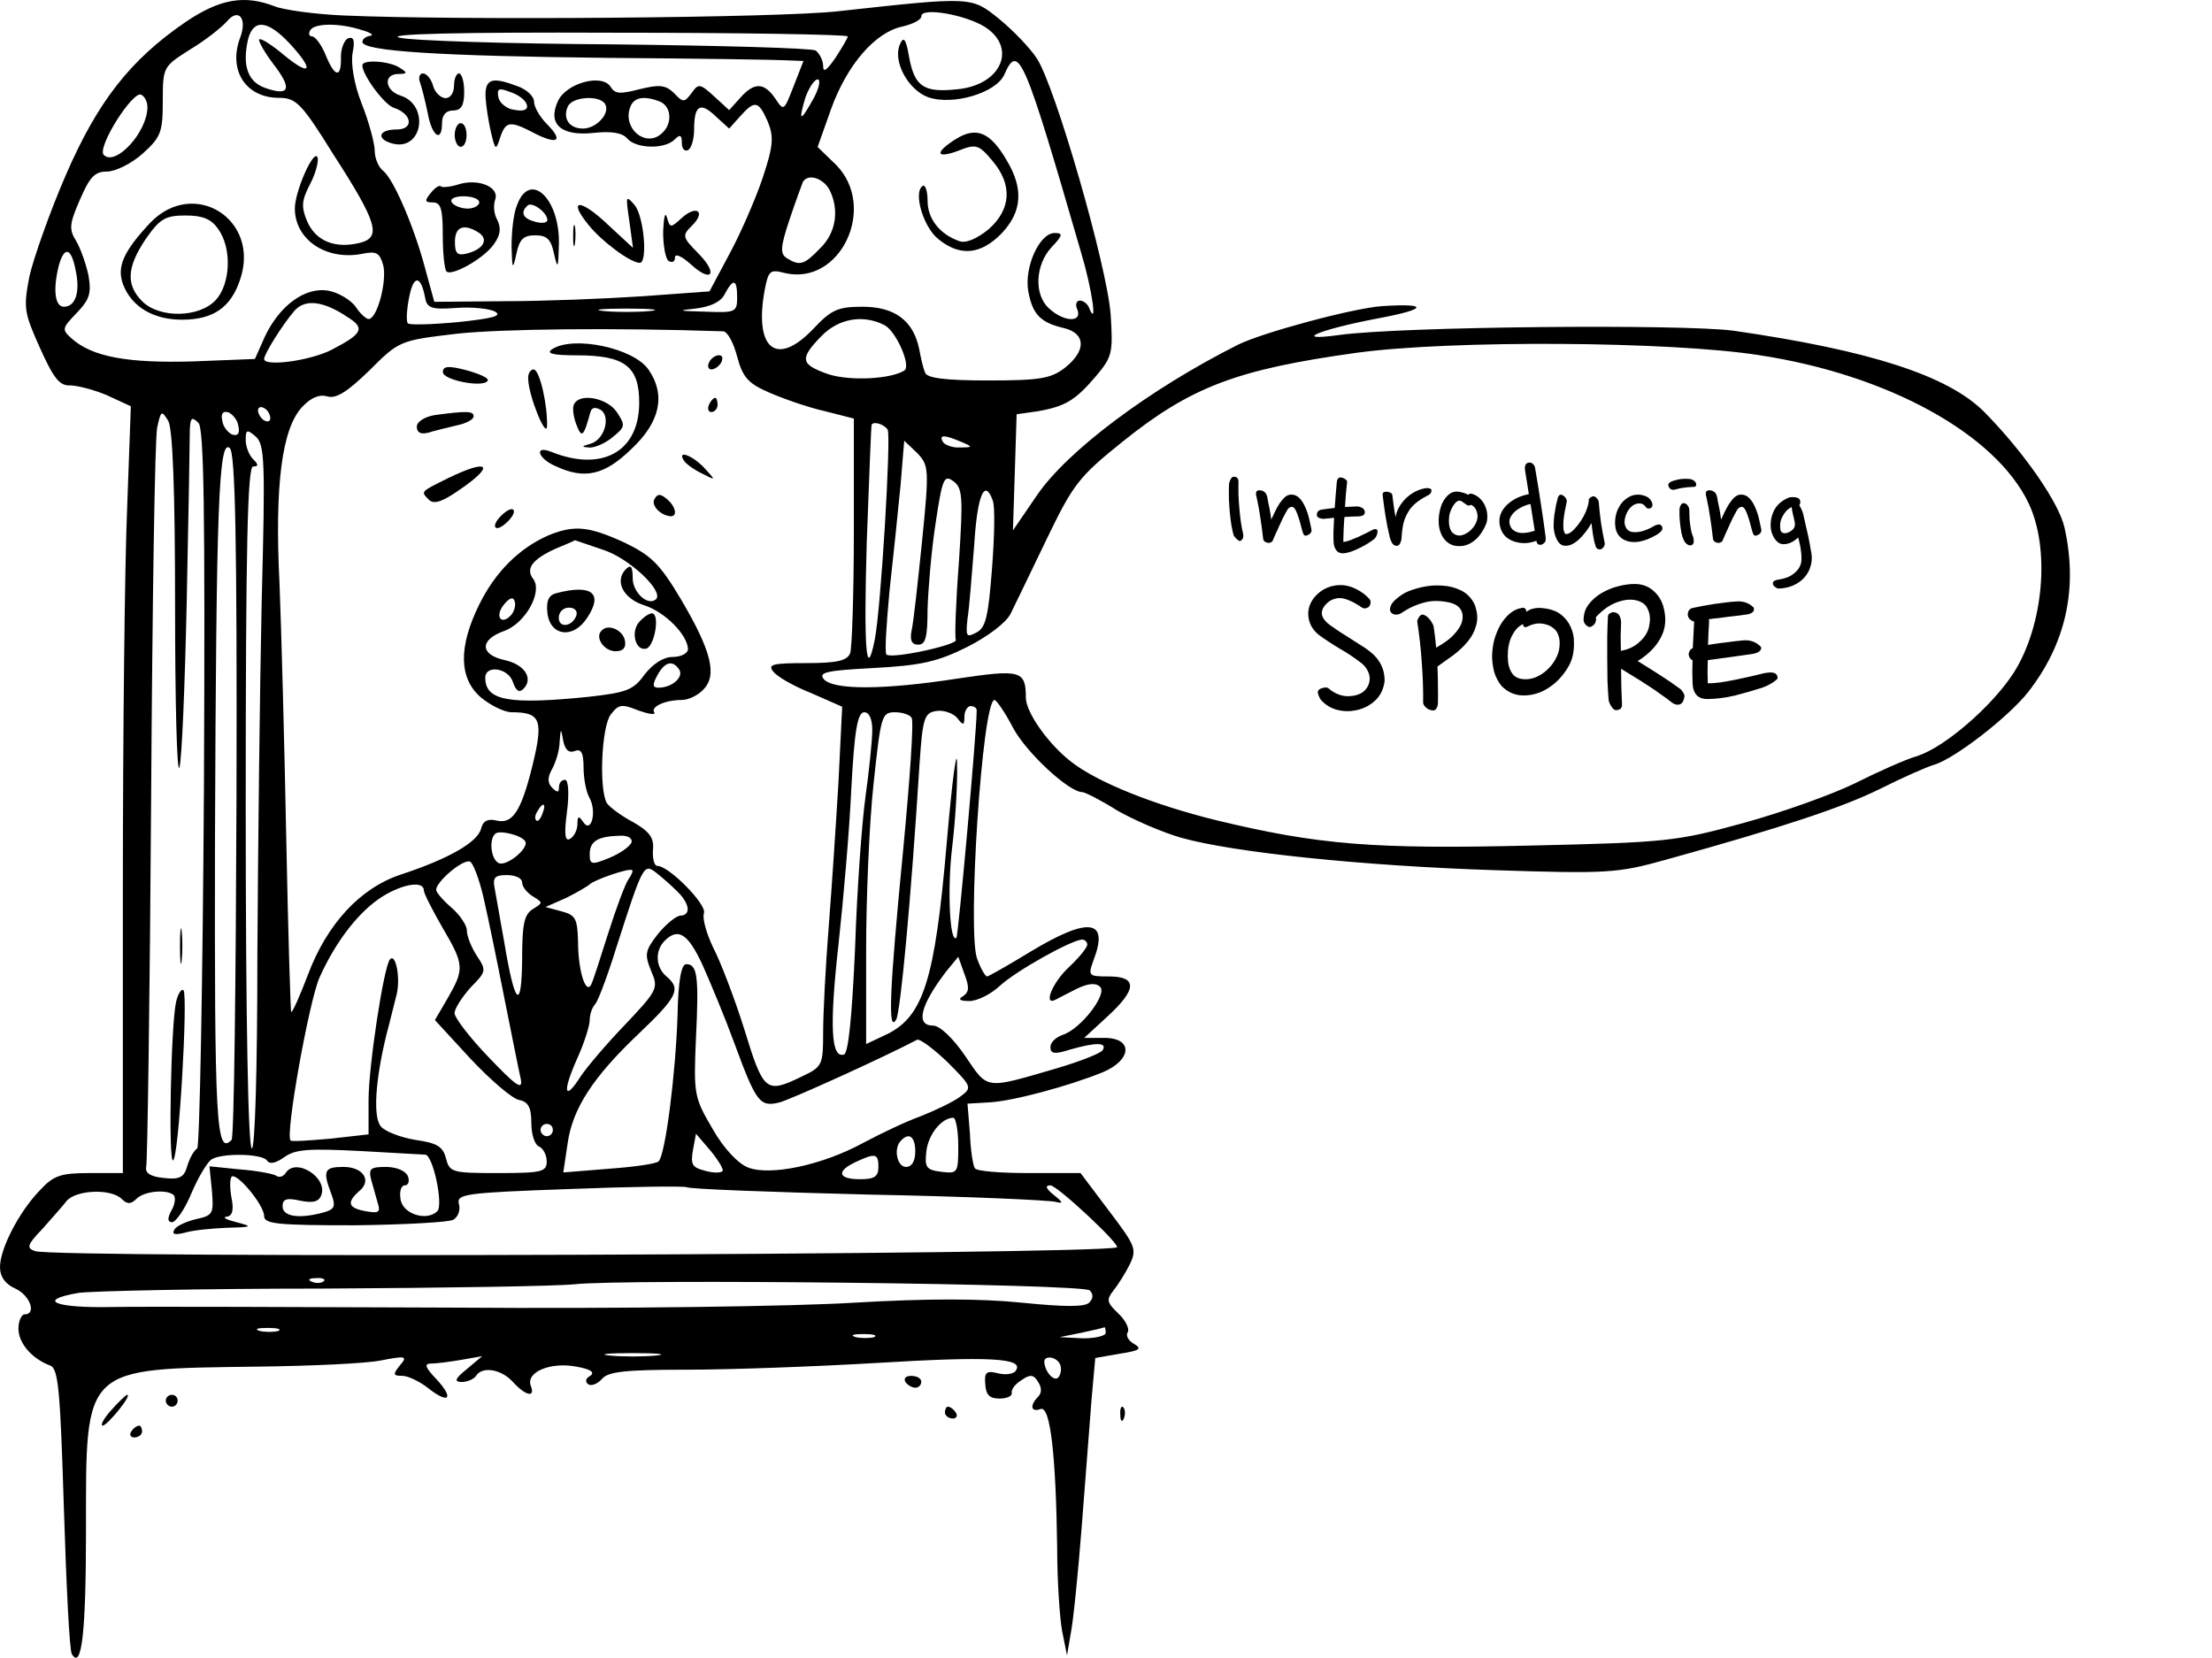<svg width="934" height="700" viewBox="0 0 934 700" fill="none" xmlns="http://www.w3.org/2000/svg">
<path d="M524.922 225.56C524.964 225.731 524.986 225.987 524.986 226.328C524.986 226.627 524.922 226.947 524.794 227.288C524.666 227.587 524.474 227.864 524.218 228.12C524.004 228.333 523.684 228.44 523.258 228.44C522.319 227.843 521.53 227.053 520.89 226.072C520.548 224.792 520.228 223.32 519.93 221.656C519.674 219.992 519.46 218.264 519.29 216.472C519.119 214.637 518.991 212.781 518.906 210.904C518.863 209.027 518.863 207.213 518.906 205.464C518.906 205.165 518.927 204.781 518.97 204.312C519.055 203.843 519.183 203.395 519.354 202.968C519.524 202.499 519.738 202.115 519.994 201.816C520.25 201.475 520.612 201.304 521.082 201.304C521.636 201.304 522.084 201.475 522.426 201.816C522.767 202.157 522.938 202.712 522.938 203.48C522.895 205.187 522.895 207.021 522.938 208.984C523.023 210.904 523.151 212.845 523.322 214.808C523.492 216.771 523.706 218.691 523.962 220.568C524.26 222.403 524.58 224.067 524.922 225.56ZM535.095 209.88C535.223 210.52 535.351 211.245 535.479 212.056C535.65 212.824 535.82 213.635 535.991 214.488C536.162 215.299 536.311 216.131 536.439 216.984C536.567 217.837 536.674 218.648 536.759 219.416C537.271 218.307 537.826 217.133 538.423 215.896C539.02 214.659 539.66 213.528 540.343 212.504C541.068 211.437 541.815 210.563 542.583 209.88C543.394 209.197 544.268 208.856 545.207 208.856C546.615 208.856 547.788 209.368 548.727 210.392C549.708 211.416 550.519 212.696 551.159 214.232C551.842 215.725 552.375 217.304 552.759 218.968C553.143 220.632 553.463 222.104 553.719 223.384C553.975 224.536 553.463 225.389 552.183 225.944C551.586 226.243 551.138 226.285 550.839 226.072C550.54 225.859 550.37 225.645 550.327 225.432C550.114 224.92 549.836 224.024 549.495 222.744C549.196 221.464 548.834 220.163 548.407 218.84C548.023 217.517 547.575 216.365 547.063 215.384C546.551 214.403 545.975 213.955 545.335 214.04C544.567 214.083 543.884 214.659 543.287 215.768C542.775 216.664 542.242 217.667 541.687 218.776C541.175 219.843 540.663 220.952 540.151 222.104C539.639 223.213 539.127 224.344 538.615 225.496C538.146 226.605 537.698 227.629 537.271 228.568C536.972 228.867 536.588 229.08 536.119 229.208C535.692 229.293 535.244 229.251 534.775 229.08C534.348 228.952 534.007 228.739 533.751 228.44C533.495 228.141 533.367 227.843 533.367 227.544C532.983 224.216 532.578 221.187 532.151 218.456C531.767 215.725 531.255 212.931 530.615 210.072C530.316 209.091 530.252 208.323 530.423 207.768C530.636 207.171 531.276 206.936 532.343 207.064C533.836 207.32 534.754 208.259 535.095 209.88ZM572.652 213.848C573.463 213.805 574.273 213.997 575.084 214.424C575.895 214.851 576.3 215.512 576.3 216.408C576.215 217.133 575.809 217.603 575.084 217.816C574.401 217.987 573.847 218.072 573.42 218.072C572.567 218.072 571.649 218.093 570.668 218.136C569.687 218.179 568.684 218.243 567.66 218.328C567.575 219.736 567.489 221.059 567.404 222.296C567.361 223.533 567.319 224.643 567.276 225.624C567.233 226.563 567.212 227.331 567.212 227.928C567.212 228.525 567.233 228.845 567.276 228.888C568.215 228.717 569.217 228.44 570.284 228.056C571.393 227.629 572.481 227.181 573.548 226.712C574.657 226.2 575.724 225.688 576.748 225.176C577.815 224.621 578.817 224.109 579.756 223.64C580.183 223.427 580.567 223.363 580.908 223.448C581.292 223.533 581.527 223.725 581.612 224.024C581.697 224.493 581.633 225.069 581.42 225.752C581.207 226.435 580.823 227.053 580.268 227.608C579.628 228.12 578.775 228.717 577.708 229.4C576.684 230.04 575.575 230.659 574.38 231.256C573.185 231.853 571.969 232.387 570.732 232.856C569.537 233.283 568.471 233.539 567.532 233.624C566.124 233.752 565.057 233.368 564.332 232.472C563.607 231.576 563.201 230.445 563.116 229.08C563.031 227.715 563.009 226.136 563.052 224.344C563.137 222.552 563.223 220.653 563.308 218.648C562.497 218.733 561.708 218.819 560.94 218.904C560.215 218.947 559.511 219.011 558.828 219.096C558.273 219.096 557.655 218.968 556.972 218.712C556.332 218.456 556.012 217.965 556.012 217.24C556.012 216.984 556.119 216.643 556.332 216.216C556.545 215.789 557.015 215.469 557.74 215.256C559.489 214.957 561.431 214.701 563.564 214.488C563.692 212.483 563.841 210.541 564.012 208.664C564.183 206.787 564.332 205.08 564.46 203.544C564.503 203.032 564.652 202.584 564.908 202.2C565.164 201.816 565.441 201.624 565.74 201.624C566.465 201.581 567.148 201.773 567.788 202.2C568.471 202.584 568.812 203.032 568.812 203.544C568.641 204.995 568.471 206.637 568.3 208.472C568.172 210.307 568.044 212.184 567.916 214.104C568.769 214.019 569.58 213.976 570.348 213.976C571.159 213.933 571.927 213.891 572.652 213.848ZM603.385 208.92C602.617 209.347 601.806 209.795 600.953 210.264C600.142 210.733 599.31 211.288 598.457 211.928C597.646 212.525 596.857 213.251 596.089 214.104C595.364 214.915 594.702 215.896 594.105 217.048C593.252 218.669 592.676 220.333 592.377 222.04C592.078 223.704 591.886 225.347 591.801 226.968C591.801 227.736 591.609 228.525 591.225 229.336C590.884 230.104 590.393 230.488 589.753 230.488C588.942 230.488 588.281 230.083 587.769 229.272C587.3 228.419 586.98 227.608 586.809 226.84C586.084 223.811 585.486 220.824 585.017 217.88C584.548 214.893 584.142 211.928 583.801 208.984C583.801 208.387 583.972 208.003 584.313 207.832C584.697 207.661 585.124 207.597 585.593 207.64C586.105 207.683 586.596 207.811 587.065 208.024C587.534 208.237 587.812 208.579 587.897 209.048C588.068 210.627 588.281 212.291 588.537 214.04C588.793 215.747 589.049 217.219 589.305 218.456C589.476 217.005 589.945 215.597 590.713 214.232C591.481 212.867 592.42 211.629 593.529 210.52C594.681 209.411 595.961 208.472 597.369 207.704C598.82 206.936 600.292 206.424 601.785 206.168C602.425 206.083 602.958 206.083 603.385 206.168C603.812 206.253 604.11 206.403 604.281 206.616C604.452 206.829 604.473 207.171 604.345 207.64C604.26 208.109 603.94 208.536 603.385 208.92ZM621.969 208.664C623.249 209.133 624.316 209.837 625.169 210.776C626.065 211.715 626.748 212.781 627.217 213.976C627.686 215.128 627.942 216.323 627.985 217.56C628.07 218.797 627.942 219.949 627.601 221.016C627.132 222.211 626.534 223.384 625.809 224.536C625.084 225.688 624.252 226.712 623.313 227.608C622.374 228.504 621.308 229.229 620.113 229.784C618.918 230.339 617.596 230.616 616.145 230.616C614.396 230.616 612.924 230.211 611.729 229.4C610.534 228.589 609.596 227.544 608.913 226.264C608.23 224.984 607.782 223.533 607.569 221.912C607.398 220.291 607.441 218.669 607.697 217.048C607.868 215.853 608.145 214.701 608.529 213.592C608.956 212.44 609.489 211.437 610.129 210.584C610.769 209.688 611.494 208.963 612.305 208.408C613.158 207.853 614.118 207.576 615.185 207.576C615.782 207.576 616.529 207.704 617.425 207.96C618.321 208.173 619.153 208.493 619.921 208.92C620.476 208.408 621.158 208.323 621.969 208.664ZM619.537 213.336C619.068 213.037 618.513 212.653 617.873 212.184C617.276 211.672 616.742 211.416 616.273 211.416C615.761 211.416 615.249 211.651 614.737 212.12C614.268 212.589 613.841 213.144 613.457 213.784C613.116 214.381 612.817 215 612.561 215.64C612.305 216.28 612.134 216.792 612.049 217.176C611.921 217.816 611.836 218.584 611.793 219.48C611.75 220.376 611.814 221.272 611.985 222.168C612.156 223.021 612.476 223.811 612.945 224.536C613.457 225.219 614.204 225.709 615.185 226.008C615.782 226.179 616.486 226.179 617.297 226.008C618.108 225.795 618.897 225.432 619.665 224.92C620.476 224.408 621.222 223.725 621.905 222.872C622.63 222.019 623.185 221.037 623.569 219.928C623.996 218.691 623.996 217.411 623.569 216.088C623.185 214.723 622.374 213.741 621.137 213.144C620.838 213.357 620.54 213.464 620.241 213.464C619.942 213.464 619.708 213.421 619.537 213.336ZM643.94 198.552C643.812 197.784 643.855 197.08 644.068 196.44C644.324 195.8 644.815 195.437 645.54 195.352C646.18 195.267 646.735 195.437 647.204 195.864C647.716 196.291 648.036 196.845 648.164 197.528C649.017 202.435 649.807 207.32 650.532 212.184C651.3 217.005 651.983 221.741 652.58 226.392C652.751 227.629 652.665 228.483 652.324 228.952C651.983 229.379 651.577 229.699 651.108 229.912C650.596 230.125 650.105 230.125 649.636 229.912C649.209 229.699 648.932 229.315 648.804 228.76L648.74 228.376L648.484 228.44C647.076 228.952 645.604 229.251 644.068 229.336C642.532 229.379 641.06 229.187 639.652 228.76C638.244 228.333 636.985 227.651 635.876 226.712C634.809 225.731 634.041 224.493 633.572 223C632.548 219.715 633.188 216.728 635.492 214.04C636.473 212.931 637.689 211.928 639.14 211.032C640.591 210.136 642.34 209.432 644.388 208.92L645.54 208.664L643.94 198.552ZM637.476 221.4C637.732 222.424 638.201 223.213 638.884 223.768C639.567 224.323 640.377 224.707 641.316 224.92C642.255 225.091 643.257 225.112 644.324 224.984C645.391 224.856 646.436 224.621 647.46 224.28L648.036 224.088L646.244 212.824L644.964 213.144C644.068 213.4 643.108 213.805 642.084 214.36C641.103 214.872 640.228 215.491 639.46 216.216C638.692 216.941 638.095 217.752 637.668 218.648C637.284 219.544 637.22 220.461 637.476 221.4ZM661.503 212.056C661.247 213.208 660.991 214.488 660.735 215.896C660.479 217.261 660.287 218.584 660.159 219.864C660.074 221.144 660.074 222.296 660.159 223.32C660.287 224.344 660.564 225.069 660.991 225.496C661.716 225.624 662.548 225.325 663.487 224.6C664.426 223.832 665.343 222.872 666.239 221.72C667.135 220.568 667.946 219.331 668.671 218.008C669.396 216.643 669.908 215.448 670.207 214.424C670.378 213.912 670.527 213.379 670.655 212.824C670.783 212.269 670.847 211.693 670.847 211.096C670.847 210.755 671.06 210.435 671.487 210.136C671.956 209.795 672.34 209.603 672.639 209.56C672.852 209.517 673.087 209.56 673.343 209.688C673.642 209.816 673.898 210.008 674.111 210.264C674.367 210.477 674.58 210.755 674.751 211.096C674.964 211.395 675.071 211.715 675.071 212.056C675.156 213.336 675.284 214.744 675.455 216.28C675.626 217.816 675.818 219.352 676.031 220.888C676.287 222.424 676.543 223.917 676.799 225.368C677.055 226.819 677.311 228.12 677.567 229.272C677.695 229.741 677.567 230.275 677.183 230.872C676.799 231.469 676.372 231.832 675.903 231.96C675.519 232.045 675.114 232.003 674.687 231.832C674.303 231.661 674.004 231.32 673.791 230.808C673.578 230.211 673.364 229.485 673.151 228.632C672.98 227.736 672.81 226.819 672.639 225.88C672.511 224.899 672.383 223.981 672.255 223.128C672.127 222.232 672.042 221.485 671.999 220.888C671.359 222.04 670.591 223.213 669.695 224.408C668.842 225.56 667.903 226.627 666.879 227.608C665.898 228.547 664.852 229.293 663.743 229.848C662.676 230.36 661.567 230.552 660.415 230.424C658.708 230.211 657.407 228.611 656.511 225.624C656.17 224.429 655.999 223.107 655.999 221.656C656.042 220.205 656.148 218.776 656.319 217.368C656.532 215.917 656.767 214.552 657.023 213.272C657.322 211.992 657.578 210.947 657.791 210.136C657.876 209.795 658.047 209.496 658.303 209.24C658.559 208.941 658.858 208.835 659.199 208.92C659.839 209.048 660.415 209.432 660.927 210.072C661.482 210.712 661.674 211.373 661.503 212.056ZM696.969 214.552C696.67 214.723 696.308 214.787 695.881 214.744C695.454 214.659 695.092 214.381 694.793 213.912C694.11 213.016 693.278 212.568 692.297 212.568C691.401 212.568 690.59 212.781 689.865 213.208C689.182 213.592 688.564 214.125 688.009 214.808C687.497 215.448 687.07 216.173 686.729 216.984C686.388 217.795 686.153 218.605 686.025 219.416C685.812 220.909 686.068 222.168 686.793 223.192C687.518 224.216 688.649 224.728 690.185 224.728C691.422 224.771 692.809 224.536 694.345 224.024C695.924 223.469 697.396 222.765 698.761 221.912C699.358 221.656 699.913 221.507 700.425 221.464C700.937 221.421 701.364 221.677 701.705 222.232C702.132 222.915 702.025 223.619 701.385 224.344C700.745 225.027 699.892 225.645 698.825 226.2C697.758 226.797 696.628 227.331 695.433 227.8C694.281 228.227 693.108 228.547 691.913 228.76C690.718 228.931 689.524 228.931 688.329 228.76C687.177 228.589 686.089 228.184 685.065 227.544C683.444 226.435 682.462 224.856 682.121 222.808C681.78 220.76 681.929 218.648 682.569 216.472C682.825 215.661 683.188 214.851 683.657 214.04C684.126 213.187 684.681 212.419 685.321 211.736C686.004 211.053 686.75 210.477 687.561 210.008C688.372 209.496 689.268 209.155 690.249 208.984C691.828 208.728 693.342 208.899 694.793 209.496C696.244 210.051 697.204 211.096 697.673 212.632C697.758 212.973 697.758 213.336 697.673 213.72C697.588 214.061 697.353 214.339 696.969 214.552ZM716.189 204.888C716.103 205.315 715.805 205.549 715.293 205.592C714.781 205.635 714.354 205.656 714.013 205.656C712.946 205.699 711.837 205.805 710.685 205.976C709.575 206.147 708.402 206.403 707.165 206.744C706.653 206.915 706.098 206.851 705.501 206.552C704.903 206.253 704.541 205.656 704.413 204.76C704.413 204.419 704.541 204.141 704.797 203.928C705.053 203.715 705.351 203.523 705.693 203.352C706.247 203.096 706.909 202.883 707.677 202.712C708.445 202.499 709.213 202.349 709.981 202.264C710.791 202.179 711.559 202.157 712.285 202.2C713.01 202.2 713.607 202.264 714.077 202.392C714.759 202.605 715.293 202.925 715.677 203.352C716.103 203.779 716.274 204.291 716.189 204.888ZM714.717 226.2C715.015 226.883 715.165 227.629 715.165 228.44C715.207 229.208 714.994 229.741 714.525 230.04C713.927 230.424 713.287 230.403 712.605 229.976C711.922 229.549 711.41 228.973 711.069 228.248C710.599 227.352 710.237 226.264 709.981 224.984C709.725 223.661 709.533 222.36 709.405 221.08C709.277 219.8 709.191 218.605 709.149 217.496C709.149 216.387 709.149 215.555 709.149 215C709.191 214.403 709.362 213.848 709.661 213.336C709.959 212.824 710.343 212.525 710.812 212.44C711.581 212.483 712.199 212.845 712.669 213.528C713.138 214.168 713.351 214.979 713.309 215.96C713.309 216.728 713.33 217.581 713.373 218.52C713.415 219.459 713.501 220.397 713.629 221.336C713.757 222.275 713.906 223.192 714.077 224.088C714.247 224.941 714.461 225.645 714.717 226.2ZM725.033 209.88C725.161 210.52 725.289 211.245 725.417 212.056C725.587 212.824 725.758 213.635 725.929 214.488C726.099 215.299 726.249 216.131 726.377 216.984C726.505 217.837 726.611 218.648 726.697 219.416C727.209 218.307 727.763 217.133 728.361 215.896C728.958 214.659 729.598 213.528 730.281 212.504C731.006 211.437 731.753 210.563 732.521 209.88C733.331 209.197 734.206 208.856 735.145 208.856C736.553 208.856 737.726 209.368 738.665 210.392C739.646 211.416 740.457 212.696 741.097 214.232C741.779 215.725 742.313 217.304 742.697 218.968C743.081 220.632 743.401 222.104 743.657 223.384C743.913 224.536 743.401 225.389 742.121 225.944C741.523 226.243 741.075 226.285 740.777 226.072C740.478 225.859 740.307 225.645 740.265 225.432C740.051 224.92 739.774 224.024 739.433 222.744C739.134 221.464 738.771 220.163 738.345 218.84C737.961 217.517 737.513 216.365 737.001 215.384C736.489 214.403 735.913 213.955 735.273 214.04C734.505 214.083 733.822 214.659 733.225 215.768C732.713 216.664 732.179 217.667 731.625 218.776C731.113 219.843 730.601 220.952 730.089 222.104C729.577 223.213 729.065 224.344 728.553 225.496C728.083 226.605 727.635 227.629 727.209 228.568C726.91 228.867 726.526 229.08 726.057 229.208C725.63 229.293 725.182 229.251 724.713 229.08C724.286 228.952 723.945 228.739 723.689 228.44C723.433 228.141 723.305 227.843 723.305 227.544C722.921 224.216 722.515 221.187 722.089 218.456C721.705 215.725 721.193 212.931 720.553 210.072C720.254 209.091 720.19 208.323 720.361 207.768C720.574 207.171 721.214 206.936 722.281 207.064C723.774 207.32 724.691 208.259 725.033 209.88ZM759.71 213.336C760.051 213.805 760.371 214.403 760.67 215.128C761.011 215.811 761.267 216.515 761.438 217.24C761.694 218.392 761.971 219.651 762.27 221.016C762.611 222.339 762.931 223.725 763.23 225.176C763.571 226.627 763.87 228.099 764.126 229.592C764.424 231.085 764.68 232.515 764.894 233.88C765.15 235.757 765 237.549 764.446 239.256C763.934 241.005 763.059 242.563 761.822 243.928C760.584 245.293 759.048 246.381 757.214 247.192C755.379 248.003 753.31 248.451 751.006 248.536C750.494 248.493 749.96 248.237 749.406 247.768C748.851 247.341 748.574 246.893 748.574 246.424C748.531 245.955 748.744 245.571 749.214 245.272C749.726 245.016 750.238 244.845 750.75 244.76C751.646 244.675 752.563 244.483 753.502 244.184C754.483 243.928 755.4 243.544 756.254 243.032C757.107 242.52 757.875 241.901 758.558 241.176C759.283 240.451 759.838 239.597 760.222 238.616C760.52 237.848 760.67 236.909 760.67 235.8C760.67 234.648 760.584 233.517 760.414 232.408C760.286 231.299 760.094 230.253 759.838 229.272C759.624 228.248 759.432 227.48 759.262 226.968C758.963 227.267 758.579 227.587 758.11 227.928C757.683 228.269 757.192 228.589 756.638 228.888C756.083 229.187 755.464 229.421 754.782 229.592C754.142 229.763 753.48 229.827 752.798 229.784C752.072 229.741 751.39 229.485 750.75 229.016C750.152 228.547 749.619 227.949 749.15 227.224C748.68 226.456 748.296 225.581 747.998 224.6C747.742 223.619 747.614 222.595 747.614 221.528C747.699 218.968 748.339 216.707 749.534 214.744C750.771 212.739 752.734 211.181 755.422 210.072C755.635 210.029 755.912 209.987 756.254 209.944C756.638 209.901 757.022 209.901 757.406 209.944C757.79 209.944 758.152 209.987 758.494 210.072C758.878 210.157 759.198 210.285 759.454 210.456C759.923 210.797 760.158 211.288 760.158 211.928C760.158 212.568 760.008 213.037 759.71 213.336ZM751.646 222.104C751.646 222.573 751.688 223.107 751.774 223.704C751.859 224.259 752.136 224.664 752.606 224.92C753.118 225.219 753.736 225.261 754.462 225.048C755.23 224.835 755.934 224.472 756.574 223.96C757.171 223.491 757.555 222.979 757.726 222.424C757.939 221.827 757.939 221.037 757.726 220.056C757.512 219.075 757.278 218.051 757.022 216.984C756.766 215.917 756.595 214.957 756.51 214.104C755.998 214.36 755.443 214.723 754.845 215.192C754.291 215.661 753.779 216.259 753.31 216.984C752.84 217.667 752.435 218.435 752.094 219.288C751.795 220.141 751.646 221.08 751.646 222.104ZM578.119 256.104C577.863 256.424 577.383 256.68 576.679 256.872C576.039 257 575.367 256.808 574.663 256.296C574.151 255.912 573.543 255.528 572.839 255.144C572.135 254.696 571.367 254.28 570.535 253.896C569.703 253.512 568.871 253.192 568.039 252.936C567.207 252.68 566.407 252.552 565.639 252.552C564.679 252.552 563.655 252.776 562.567 253.224C561.543 253.672 560.647 254.312 559.879 255.144C558.407 256.744 557.863 258.312 558.247 259.848C558.695 261.32 559.815 262.696 561.607 263.976C562.759 264.808 564.007 265.672 565.351 266.568C566.695 267.4 568.007 268.232 569.287 269.064C570.631 269.896 571.879 270.696 573.031 271.464C574.247 272.232 575.303 272.904 576.199 273.48C577.351 274.248 578.439 275.08 579.463 275.976C580.487 276.872 581.383 277.896 582.151 279.048C582.919 280.136 583.527 281.384 583.975 282.792C584.423 284.2 584.647 285.8 584.647 287.592C584.199 291.112 582.791 293.928 580.423 296.04C578.119 298.088 575.431 299.4 572.359 299.976C569.671 300.488 567.015 300.392 564.391 299.688C561.831 298.984 559.655 297.64 557.863 295.656C557.415 295.144 557.031 294.44 556.711 293.544C556.391 292.648 556.359 292.008 556.615 291.624C556.999 291.048 557.671 290.664 558.631 290.472C559.591 290.216 560.327 290.248 560.839 290.568C562.311 291.912 564.039 292.904 566.023 293.544C568.007 294.12 570.087 294.152 572.263 293.64C573.927 293.256 575.271 292.552 576.295 291.528C577.319 290.44 577.959 289.224 578.215 287.88C578.535 286.472 578.343 285.032 577.639 283.56C576.999 282.024 575.815 280.648 574.087 279.432C571.463 277.448 568.647 275.592 565.639 273.864C562.695 272.136 559.687 270.152 556.615 267.912C555.143 266.632 554.055 265.224 553.351 263.688C552.711 262.152 552.391 260.648 552.391 259.176C552.391 257.64 552.711 256.2 553.351 254.856C553.991 253.448 554.887 252.2 556.039 251.112C557.191 249.96 558.535 249.032 560.071 248.328C561.607 247.624 563.303 247.208 565.159 247.08C567.719 246.952 570.183 247.496 572.551 248.712C574.919 249.864 576.839 251.304 578.311 253.032C578.631 253.416 578.759 253.896 578.695 254.472C578.695 255.048 578.503 255.592 578.119 256.104ZM607.151 297.192C607.087 297.896 606.863 298.568 606.479 299.208C606.159 299.784 605.647 300.04 604.943 299.976C603.855 299.912 602.895 299.496 602.063 298.728C601.295 297.96 600.911 297.32 600.911 296.808C600.975 291.24 600.783 285.576 600.335 279.816C599.951 273.992 599.311 268.2 598.415 262.44C598.415 262.184 598.479 261.896 598.607 261.576C598.735 261.32 598.895 261.032 599.087 260.712C599.279 260.328 599.599 259.976 600.047 259.656C600.495 259.464 600.975 259.496 601.487 259.752C602.063 260.008 602.607 260.392 603.119 260.904C603.631 261.416 604.079 261.992 604.463 262.632C604.847 263.272 605.135 263.88 605.327 264.456C605.519 265.736 605.711 267.144 605.903 268.68C606.095 270.216 606.255 271.816 606.383 273.48C607.919 272.648 609.391 271.72 610.799 270.696C612.207 269.672 613.423 268.552 614.447 267.336C615.535 266.12 616.367 264.872 616.943 263.592C617.519 262.248 617.711 260.872 617.519 259.464C617.391 258.376 616.911 257.384 616.079 256.488C615.247 255.592 613.967 254.92 612.239 254.472C608.271 253.576 604.719 253.544 601.583 254.376C598.447 255.144 595.439 256.456 592.559 258.312C591.727 258.952 590.959 259.336 590.255 259.464C589.551 259.592 588.943 259.56 588.431 259.368C587.919 259.176 587.535 258.888 587.279 258.504C587.023 258.12 586.895 257.736 586.895 257.352C587.023 255.88 587.727 254.568 589.007 253.416C590.351 252.2 591.759 251.176 593.231 250.344C595.151 249.384 597.519 248.584 600.335 247.944C603.151 247.304 605.967 247.08 608.783 247.272C611.663 247.4 614.351 248.072 616.847 249.288C619.343 250.504 621.263 252.456 622.607 255.144C623.823 258.344 624.079 261.224 623.375 263.784C622.735 266.344 621.551 268.68 619.823 270.792C618.095 272.904 616.047 274.856 613.679 276.648C611.311 278.376 609.071 279.976 606.959 281.448C607.087 284.264 607.151 287.016 607.151 289.704C607.215 292.392 607.215 294.888 607.151 297.192ZM664.103 276.744C663.719 278.536 663.015 280.264 661.991 281.928C661.031 283.528 659.911 285.032 658.631 286.44C657.351 287.848 655.943 289.064 654.407 290.088C652.935 291.112 651.431 291.912 649.895 292.488C647.079 293.512 644.263 293.864 641.447 293.544C638.695 293.16 636.231 291.88 634.055 289.704C632.583 287.912 631.527 285.896 630.887 283.656C630.311 281.416 630.023 279.144 630.023 276.84C630.087 274.472 630.407 272.2 630.983 270.024C631.623 267.848 632.423 265.896 633.383 264.168C634.535 262.12 635.911 260.424 637.511 259.08C639.111 257.736 640.871 256.936 642.791 256.68C643.303 256.552 643.719 256.68 644.039 257.064C644.359 257.448 644.519 257.896 644.519 258.408C645.159 257.768 646.151 257.288 647.495 256.968C648.839 256.648 650.343 256.616 652.007 256.872C655.079 257.256 657.511 258.184 659.303 259.656C661.095 261.128 662.407 262.856 663.239 264.84C664.135 266.76 664.583 268.808 664.583 270.984C664.647 273.096 664.487 275.016 664.103 276.744ZM643.175 263.496C641.895 264.072 640.807 264.936 639.911 266.088C639.079 267.176 638.375 268.424 637.799 269.832C637.287 271.24 636.935 272.776 636.743 274.44C636.615 276.04 636.615 277.608 636.743 279.144C636.935 281.384 637.607 283.24 638.759 284.712C639.911 286.12 641.703 286.824 644.135 286.824C645.543 286.824 646.919 286.568 648.263 286.056C649.671 285.48 650.951 284.744 652.103 283.848C653.255 282.952 654.311 281.896 655.271 280.68C656.231 279.4 656.999 278.088 657.575 276.744C657.895 276.04 658.151 275.176 658.343 274.152C658.535 273.064 658.599 271.976 658.535 270.888C658.471 269.736 658.215 268.648 657.767 267.624C657.319 266.6 656.615 265.736 655.655 265.032C654.311 264.072 652.711 263.496 650.855 263.304C648.999 263.112 647.047 263.528 644.999 264.552C644.615 264.808 644.167 264.872 643.655 264.744C643.207 264.552 643.047 264.136 643.175 263.496ZM679.219 295.464C679.027 293.096 678.867 290.408 678.739 287.4C678.675 284.392 678.643 281.32 678.643 278.184C678.643 274.984 678.643 271.848 678.643 268.776C678.707 265.704 678.803 262.92 678.931 260.424C678.931 259.784 679.219 259.304 679.795 258.984C680.435 258.6 680.947 258.44 681.331 258.504C682.483 258.632 683.251 259.048 683.635 259.752C684.083 260.392 684.371 261.32 684.499 262.536C684.435 264.584 684.371 266.632 684.307 268.68C684.307 270.728 684.339 272.776 684.403 274.824C687.283 274.312 689.683 273.256 691.603 271.656C693.587 270.056 694.995 268.232 695.827 266.184C696.147 265.416 696.371 264.488 696.499 263.4C696.691 262.312 696.723 261.224 696.595 260.136C696.467 258.984 696.147 257.928 695.635 256.968C695.187 255.944 694.483 255.144 693.523 254.568C692.115 253.736 690.579 253.288 688.915 253.224C687.251 253.16 685.523 253.416 683.731 253.992C682.003 254.504 680.275 255.336 678.547 256.488C676.883 257.64 675.315 259.016 673.843 260.616C674.035 261.576 673.907 262.44 673.459 263.208C673.011 263.912 672.371 264.424 671.539 264.744C671.027 264.872 670.419 264.616 669.715 263.976C669.011 263.272 668.659 262.568 668.659 261.864C668.659 259.304 669.363 257.096 670.771 255.24C672.243 253.32 674.067 251.72 676.243 250.44C678.419 249.16 680.755 248.2 683.251 247.56C685.747 246.92 688.051 246.6 690.163 246.6C693.299 246.6 695.923 247.528 698.035 249.384C700.147 251.176 701.587 253.448 702.355 256.2C703.699 261 703.347 265.32 701.299 269.16C699.315 273 696.051 276.328 691.507 279.144C694.835 281.192 697.939 283.144 700.819 285C703.763 286.856 706.707 288.872 709.651 291.048C710.035 291.432 710.451 292.008 710.899 292.776C711.411 293.48 711.347 294.568 710.707 296.04C710.323 296.936 709.651 297.448 708.691 297.576C707.795 297.64 706.899 297.352 706.003 296.712C704.595 295.56 702.995 294.376 701.203 293.16C699.475 291.88 697.651 290.632 695.731 289.416C693.811 288.136 691.891 286.92 689.971 285.768C688.051 284.552 686.227 283.432 684.499 282.408C684.563 284.968 684.595 287.528 684.595 290.088C684.659 292.584 684.755 295.048 684.883 297.48C684.883 298.376 684.627 299.016 684.115 299.4C683.603 299.72 682.963 299.88 682.195 299.88C681.811 299.816 681.459 299.624 681.139 299.304C680.819 298.92 680.499 298.504 680.179 298.056C679.923 297.544 679.699 297.064 679.507 296.616C679.315 296.104 679.219 295.72 679.219 295.464ZM743.562 273.192C743.818 273.832 743.562 274.472 742.794 275.112C742.026 275.688 740.81 276.072 739.146 276.264C736.266 276.648 733.322 277.064 730.314 277.512C727.306 277.896 724.234 278.312 721.098 278.76C720.97 282.024 720.97 285.288 721.098 288.552C722.57 288.552 724.33 288.424 726.378 288.168C728.49 287.848 730.634 287.464 732.81 287.016C734.986 286.568 737.066 286.12 739.05 285.672C741.098 285.16 742.826 284.744 744.234 284.424C744.938 284.232 745.674 284.104 746.442 284.04C747.21 283.912 747.882 283.912 748.458 284.04C749.098 284.104 749.61 284.328 749.994 284.712C750.378 285.096 750.57 285.64 750.57 286.344C750.57 286.536 750.346 286.824 749.898 287.208C749.45 287.592 748.874 288.008 748.17 288.456C747.53 288.84 746.826 289.224 746.058 289.608C745.354 289.928 744.714 290.184 744.138 290.376C740.17 291.656 736.266 292.776 732.426 293.736C728.586 294.632 724.842 295.112 721.194 295.176C719.082 295.24 717.482 294.696 716.394 293.544C715.306 292.328 714.73 290.6 714.666 288.36C714.538 285.224 714.538 282.056 714.666 278.856C713.578 278.216 713.034 277.32 713.034 276.168C713.162 274.952 713.738 274.12 714.762 273.672C714.89 271.816 714.986 269.96 715.05 268.104C715.114 266.184 715.21 264.296 715.338 262.44C714.634 262.312 713.994 261.96 713.418 261.384C712.906 260.808 712.65 260.168 712.65 259.464C712.65 258.888 712.778 258.376 713.034 257.928C713.29 257.416 713.77 257.032 714.474 256.776C715.626 256.52 717.034 256.232 718.698 255.912C720.362 255.592 722.058 255.304 723.786 255.048C725.578 254.792 727.274 254.568 728.874 254.376C730.538 254.184 731.946 254.056 733.098 253.992C734.442 253.864 735.722 253.992 736.938 254.376C738.218 254.76 739.402 255.496 740.49 256.584C740.746 257.48 740.554 258.152 739.914 258.6C739.338 259.048 738.57 259.336 737.61 259.464C736.65 259.592 735.498 259.752 734.154 259.944C732.81 260.072 731.402 260.232 729.93 260.424C728.522 260.616 727.082 260.808 725.61 261C724.202 261.128 722.858 261.288 721.578 261.48C721.578 261.608 721.578 261.768 721.578 261.96C721.642 262.088 721.674 262.216 721.674 262.344C721.546 264.008 721.45 265.672 721.386 267.336C721.322 269 721.258 270.664 721.194 272.328C723.882 271.88 726.634 271.496 729.45 271.176C732.266 270.792 734.506 270.536 736.17 270.408C737.514 270.28 738.826 270.44 740.106 270.888C741.386 271.336 742.538 272.104 743.562 273.192Z" fill="black"/>
<path d="M473.049 597.451C473.049 600.116 473.798 600.843 474.548 598.905C475.297 597.209 475.047 595.028 474.298 594.301C473.549 593.332 472.799 594.786 473.049 597.451Z" fill="black"/>
<path d="M78.591 9.139C54.987 25.226 41.241 42.868 27.753 74.003C21.009 89.57 14.266 108.769 12.45 116.553C9.856 130.044 10.116 131.86 16.859 146.909C22.566 159.622 25.159 162.995 29.569 162.735C32.422 162.735 39.684 164.551 45.131 166.886L55.247 171.557L53.691 214.366C52.653 238.236 51.875 310.882 51.875 376.524V495.353H37.609C25.678 495.353 22.566 496.391 16.859 502.618C8.041 511.698 0 527.266 0 535.049C0 539.2 2.334 542.314 6.484 544.13C12.709 546.984 15.562 555.027 10.375 555.027C9.078 555.027 7.781 557.881 7.781 560.994C7.781 567.221 13.488 573.708 21.009 576.562C24.641 577.599 25.419 586.421 26.975 637.014C28.012 669.445 29.309 696.947 30.347 698.504C34.497 705.25 36.312 689.423 36.312 646.095C36.312 576.302 34.497 578.118 108.937 577.08C130.984 576.821 154.328 575.783 160.812 574.486C171.447 572.41 172.225 572.67 168.853 576.562C165.74 580.453 166 580.972 169.89 580.972C172.225 580.972 177.153 583.307 180.784 586.161C189.603 593.166 191.937 590.572 184.156 582.269C179.487 577.34 178.969 575.783 182.081 575.783C184.415 575.783 190.122 575.005 194.79 574.226L203.609 572.67L197.125 578.118C191.937 582.269 191.678 583.567 195.05 583.567C197.384 583.567 200.237 582.269 201.015 580.972C203.609 576.821 211.65 578.118 216.578 583.567C222.025 589.534 226.175 590.312 224.1 585.123C222.025 579.416 232.4 575.005 243.293 577.08C249.259 578.118 251.334 579.416 249.259 580.972C247.184 582.01 246.925 583.567 248.481 584.605C249.778 585.383 252.372 584.345 254.187 582.269C256.781 579.156 264.303 578.378 290.24 578.378C308.137 578.378 344.19 577.08 370.387 575.524C417.593 572.67 432.378 573.448 429.006 578.637C428.228 580.194 424.856 580.713 421.484 579.934C416.556 578.637 415.518 579.416 416.037 584.605C416.296 589.015 417.853 590.572 422.003 590.572C425.115 590.572 427.449 589.534 427.19 588.237C426.931 586.68 428.746 584.345 431.34 582.788C434.971 580.194 436.528 580.453 438.343 583.567C439.899 585.902 439.899 588.237 438.343 589.794C434.712 593.426 435.231 596.539 439.381 594.983C443.531 593.426 445.865 614.96 446.384 653.619C446.384 667.11 447.421 682.937 448.459 688.645L450.534 699.023L452.09 689.942C453.128 685.013 455.203 664.516 456.759 644.538C458.315 624.56 460.131 600.431 460.909 590.831L462.465 573.448L472.84 571.632C481.14 570.335 482.437 569.556 478.806 567.481C476.471 566.183 475.174 563.848 476.212 562.551C476.99 560.994 475.174 557.362 472.062 554.508C467.393 550.097 467.134 548.8 469.987 545.168C472.062 542.573 475.174 537.644 476.99 534.011C480.103 527.525 479.584 526.228 468.171 511.18L456.24 495.353H434.453C422.521 495.353 412.146 494.575 411.628 493.277C410.849 492.24 409.812 485.753 409.553 478.748L408.515 466.035L417.593 465.516C427.709 464.997 451.571 458.511 465.578 452.803C478.027 447.614 478.546 438.273 466.356 438.273H457.796L467.653 429.193C480.103 417.777 480.362 412.328 468.171 412.328C459.612 412.328 459.353 412.069 461.687 405.582C468.431 388.199 459.871 386.902 434.971 401.95C425.634 407.658 417.334 412.328 416.815 412.328C416.037 412.328 414.221 409.215 412.665 405.064C408.256 394.685 414.74 295.575 419.928 295.575C420.706 295.575 424.337 300.764 427.709 307.25C433.156 317.628 451.312 334.493 457.018 334.493C458.056 334.493 464.799 337.865 471.802 342.276C479.065 346.427 491.256 351.616 498.518 353.692C520.306 359.919 575.293 365.627 630.799 367.443C678.784 369 682.933 368.74 703.424 363.032C752.965 349.281 777.865 340.979 793.686 333.195C803.024 328.525 813.399 323.855 817.03 322.817C825.849 319.963 847.896 302.839 856.196 292.461C872.277 271.965 877.464 248.614 871.758 222.928C869.424 212.291 854.64 191.016 837.78 173.892C822.477 158.584 789.536 147.946 731.955 139.644C710.427 136.79 591.634 137.828 565.437 141.46C544.687 144.314 557.137 139.125 581.777 134.455C602.787 130.563 603.565 127.969 583.593 129.266C571.662 130.044 533.015 140.422 522.64 145.611C485.031 164.551 450.534 190.497 437.824 209.177L427.709 223.966L428.487 199.577L429.265 174.929L438.343 173.632C450.015 171.557 454.165 168.962 462.984 158.584C469.728 150.541 469.987 148.725 468.949 132.639C467.393 112.142 445.606 36.641 437.824 24.707C434.971 20.296 427.709 12.772 422.003 8.102C410.071 -1.498 410.849 -1.498 354.046 4.729C329.665 7.583 192.975 8.621 145.25 6.545C133.059 6.026 119.831 4.21 115.94 2.653C103.231 -2.276 92.856 -0.46 78.591 9.139ZM101.415 15.885C96.228 29.636 103.75 41.312 117.756 41.312C125.019 41.312 127.353 43.647 140.581 64.922C159.515 94.24 161.072 100.207 151.994 102.542C141.359 105.137 133.319 101.764 129.687 93.462C127.094 87.235 127.353 84.64 130.984 77.635C133.319 73.224 134.615 68.035 134.097 66.478C132.54 62.587 124.5 80.748 124.5 88.013C124.5 101.245 137.728 110.066 152.772 107.212C158.997 105.915 160.294 106.693 161.85 112.142C163.406 118.888 159.256 134.714 155.625 134.714C154.587 134.714 151.994 132.379 150.178 129.525C148.103 126.671 142.915 123.558 138.765 122.78C128.909 120.963 118.015 129.006 111.79 142.238L107.64 151.579L81.444 152.617C54.209 153.395 39.166 150.8 30.347 143.017C25.938 139.125 26.197 138.606 32.422 132.12C37.869 126.412 38.647 123.817 37.35 116.293C36.312 111.364 33.978 104.877 32.163 101.764C29.05 96.834 29.309 94.499 33.719 84.381C37.869 74.781 39.944 72.446 45.131 72.446C48.762 72.446 55.506 69.073 60.175 64.922C67.956 57.916 68.734 55.841 68.734 42.609C68.734 28.079 68.994 28.079 80.406 20.815C86.891 16.923 93.634 11.475 95.709 9.139C100.637 3.172 104.528 7.583 101.415 15.885ZM416.037 11.475C429.524 20.296 422.781 35.863 404.365 37.679C390.1 39.236 386.209 36.642 383.875 24.188C382.578 16.404 381.54 15.107 379.984 18.739C376.871 25.744 383.356 37.939 391.915 41.052C402.29 44.684 420.706 39.236 424.078 31.452C430.043 17.961 432.378 23.409 456.499 106.694C461.168 122.261 463.503 138.866 459.871 130.044C459.353 128.488 457.537 126.931 455.981 126.931C454.424 126.931 453.906 128.747 454.943 130.823C457.018 136.271 449.237 136.012 443.012 130.304C436.528 124.596 437.046 111.883 444.049 104.358C448.718 99.429 448.978 98.391 445.346 98.391C438.862 98.391 432.378 112.92 434.193 123.039C436.009 132.898 439.381 136.271 449.496 138.606C458.574 140.941 458.574 148.206 449.756 155.211C443.79 159.881 439.121 160.66 417.074 160.66C398.918 160.66 391.137 159.622 390.618 157.287C389.84 155.73 388.803 151.06 388.025 146.909C385.431 135.233 377.65 129.525 364.162 129.525C353.787 129.525 350.934 130.823 343.412 138.866C327.85 155.211 318.253 147.428 322.921 122.261C324.478 114.218 325.256 113.699 331.221 115.255C354.825 120.963 370.646 87.494 353.009 69.592L345.228 62.068L350.934 45.982C357.678 27.301 369.609 13.55 381.021 11.215C385.431 10.177 389.062 8.361 389.062 6.804C389.062 2.913 407.996 6.285 416.037 11.475ZM122.165 18.22C132.8 29.636 131.503 32.75 120.09 23.409C114.903 18.999 109.975 15.885 109.456 16.664C108.937 17.183 111.531 21.853 115.422 27.042C123.462 37.42 122.425 40.793 112.05 37.16C104.528 34.566 102.194 27.561 104.787 16.404C107.122 7.842 113.087 8.621 122.165 18.22ZM153.031 12.772C156.662 13.81 157.959 14.847 156.403 15.107C154.587 15.366 153.031 16.404 153.031 17.701C153.031 21.593 185.194 23.669 257.3 24.447C294.909 24.707 328.628 25.226 332.518 25.485L339.262 25.744L335.112 36.382C330.962 47.02 330.962 47.02 327.331 41.571C322.662 34.825 318.512 34.566 312.546 41.312L307.878 46.501L301.653 40.793C295.687 35.344 294.909 35.085 292.056 39.236C288.943 43.387 288.425 43.387 284.534 39.236C280.903 35.863 278.568 35.604 270.009 37.679C261.968 39.755 259.634 39.755 257.818 36.641C254.187 30.933 238.884 35.085 235.512 42.868C231.103 52.468 237.068 57.657 250.815 56.1C258.337 55.322 262.747 56.1 264.822 58.435C268.453 62.846 280.643 63.106 284.793 58.954C287.128 56.619 287.906 56.879 287.906 60.511C287.906 62.846 289.203 64.143 290.5 63.365C292.056 62.587 293.093 58.435 293.093 54.544C293.093 44.425 295.687 42.868 302.171 49.095L307.878 54.284L312.546 49.095C318.771 42.09 320.328 42.609 324.218 51.43C326.812 57.916 326.553 61.549 321.884 75.559C318.771 84.64 312.546 98.91 307.878 107.472L299.578 123.039L271.047 125.115C255.484 126.152 229.287 127.19 212.947 127.19L183.378 127.45L179.747 114.218C175.337 97.094 166.519 76.078 161.85 72.186C159.775 70.63 158.219 66.738 158.219 63.624C158.219 60.77 155.884 51.69 152.772 43.906C149.4 35.344 148.103 26.782 148.881 22.372C149.919 17.183 149.4 15.366 147.065 16.145C145.509 16.664 143.953 20.296 143.953 23.928C144.212 33.269 141.359 32.75 137.469 23.15C135.653 18.739 133.059 15.366 131.762 15.366C130.465 15.366 130.206 14.069 130.984 12.772C132.8 9.658 143.694 9.658 153.031 12.772ZM357.937 15.366C357.937 16.145 355.603 20.037 352.75 24.447C349.118 29.636 347.562 30.933 347.562 27.82C347.562 25.485 346.006 22.631 344.45 21.334C342.634 20.296 304.246 19.258 259.375 18.739C214.503 18.48 173.522 17.183 168.594 15.885C162.628 14.329 194.272 13.55 258.597 13.81C313.325 13.81 357.937 14.588 357.937 15.366ZM343.671 41.312C341.337 45.463 339.262 49.095 338.484 49.095C337.965 49.095 338.743 45.463 340.04 41.312C341.596 36.901 343.931 33.528 345.228 33.528C346.525 33.528 346.006 36.901 343.671 41.312ZM62.25 45.203C62.25 55.841 48.762 70.37 43.834 65.441C40.722 62.327 56.284 37.939 59.656 40.014C61.212 40.793 62.25 43.128 62.25 45.203ZM255.484 43.906C257.818 47.798 251.853 54.284 246.147 54.284C240.44 54.284 237.587 50.133 239.662 45.203C241.218 40.793 253.15 40.014 255.484 43.906ZM278.568 42.868C283.756 44.944 284.015 52.727 279.087 56.619C272.343 62.327 262.747 54.025 266.118 45.203C267.675 41.052 271.825 40.274 278.568 42.868ZM350.156 79.97C354.565 88.532 353.009 98.391 346.265 104.877C339.521 111.883 337.706 112.402 332.259 109.029C329.406 107.212 329.406 104.618 333.296 92.942C335.89 85.159 338.484 78.154 339.003 76.856C341.078 73.224 347.303 75.04 350.156 79.97ZM31.903 113.958C33.978 123.298 31.903 129.525 26.975 129.525C23.084 129.525 22.306 122.001 24.9 111.883C27.234 103.84 30.087 104.618 31.903 113.958ZM179.487 125.634C180.265 130.044 182.081 130.823 192.456 130.044C199.2 129.525 206.722 130.304 209.056 131.601C212.168 133.417 208.018 134.455 193.493 136.012C182.34 137.049 172.744 137.309 172.225 136.531C171.447 135.752 171.706 130.823 172.744 125.634C174.559 116.034 177.672 116.034 179.487 125.634ZM311.25 125.634C311.25 131.86 310.471 132.12 297.762 131.601C286.35 131.341 285.831 131.082 293.612 130.304C300.096 129.525 304.506 127.45 306.062 124.077C309.693 117.331 311.25 117.85 311.25 125.634ZM146.806 133.936C154.328 138.606 153.031 140.941 140.062 147.687C130.984 152.357 111.531 154.952 111.531 151.579C111.531 149.503 119.312 137.049 124.24 131.341C128.65 126.152 136.431 126.931 146.806 133.936ZM274.418 131.341C268.972 131.86 260.153 131.86 254.965 131.341C249.518 130.823 253.928 130.304 264.562 130.304C275.196 130.304 279.606 130.823 274.418 131.341ZM373.5 137.309C378.428 139.903 384.912 154.692 381.799 156.508C375.834 160.141 358.975 160.919 349.896 158.065C337.965 153.914 337.446 151.579 346.784 141.979C354.046 134.455 364.421 132.639 373.5 137.309ZM305.284 139.903C307.1 139.903 309.693 144.574 311.25 150.541C313.584 159.362 315.918 161.957 324.996 165.849C330.962 168.443 341.337 172.075 348.34 173.632L360.531 176.746V224.225C360.531 250.43 359.753 273.521 358.975 275.856C357.678 278.97 353.528 280.008 340.559 280.008C326.293 280.008 323.959 280.526 326.553 283.64C328.109 285.716 335.371 289.867 342.634 292.721L355.603 298.429L354.046 330.082C353.009 347.465 351.193 375.227 349.896 391.572C348.6 407.918 347.562 427.895 347.562 435.938C347.562 449.689 347.303 450.468 338.484 454.619C323.44 461.884 322.403 461.105 314.362 434.901C310.212 421.669 304.246 406.101 301.134 400.134C298.281 394.167 296.465 387.68 297.243 385.605C298.54 381.972 282.459 365.627 277.531 365.627C276.234 365.627 275.456 362.513 275.715 358.881C276.234 353.692 274.159 351.098 267.415 347.206C262.487 344.611 257.559 340.979 256.262 339.163C252.89 333.455 253.928 307.25 257.818 301.802C261.19 297.391 262.487 297.131 269.49 299.985C273.9 301.542 277.012 302.061 276.234 300.764C274.678 298.429 280.903 295.575 287.906 295.575C290.5 295.575 294.65 293.759 296.984 291.164C302.95 285.197 300.356 274.819 287.646 253.284C278.568 237.976 274.937 234.603 263.784 229.155C248.481 222.15 242.515 221.631 231.622 226.042C219.172 231.49 209.056 241.609 202.312 255.36C193.494 273.262 193.753 286.494 203.09 294.537C207.24 297.91 212.947 300.764 216.059 300.764C228.25 300.764 229.547 303.877 224.878 323.077C219.95 343.055 216.318 348.244 209.315 346.427C205.943 345.649 203.868 346.687 203.09 350.06C201.534 355.768 189.084 362.773 169.372 369.259C151.994 374.967 137.987 390.275 129.947 411.809C126.575 420.631 123.462 427.636 122.944 427.376C122.684 426.858 121.647 393.907 120.869 353.951C120.09 313.996 118.794 265.478 118.015 246.279C115.94 204.766 119.053 180.897 127.612 171.816C131.244 167.924 134.875 166.368 138.247 167.405C141.878 168.443 146.547 165.589 155.884 156.508C168.594 143.795 168.853 143.795 192.715 140.941C211.39 138.866 259.375 138.347 305.284 139.903ZM743.108 150.022C797.318 158.325 842.449 183.232 856.455 212.291C865.793 231.49 862.939 264.181 850.23 284.159C841.152 298.169 821.44 315.293 809.768 319.185C804.321 320.742 792.39 326.19 783.052 330.86C773.455 335.53 752.446 343.054 736.365 347.465C708.093 355.249 703.943 355.768 645.843 357.065C580.221 358.622 556.877 356.805 513.821 346.427C487.365 339.941 463.243 330.341 452.09 321.52C442.493 313.996 433.156 300.764 433.156 294.537C433.156 283.121 430.821 282.602 404.624 286.494C372.981 291.423 351.712 291.423 347.821 286.753C345.487 283.899 349.118 283.121 368.831 282.083C388.543 281.045 395.806 279.489 408.256 273.262C417.074 268.851 424.856 262.884 426.671 259.251C428.487 255.619 435.231 241.609 441.974 227.598C453.128 204.507 455.462 201.394 473.878 186.605C502.927 163.254 522.381 155.989 572.699 148.984C612.384 143.536 705.499 144.055 743.108 150.022ZM114.125 176.486C114.125 178.043 113.087 178.302 111.531 177.524C110.234 176.746 108.937 174.67 108.937 173.373C108.937 171.816 110.234 171.557 111.531 172.335C113.087 173.113 114.125 175.189 114.125 176.486ZM73.922 255.879C73.922 296.094 74.7 326.709 75.737 324.114C76.775 321.26 78.072 289.607 78.85 253.543C79.628 217.48 80.147 185.048 80.147 181.416C80.406 176.486 80.925 175.708 83.778 178.562C86.112 180.897 86.631 214.626 86.112 332.676C85.594 415.701 84.297 484.197 83.259 484.975C81.962 485.753 80.147 488.867 79.109 492.24C77.812 497.169 75.737 498.207 69.253 497.429C63.547 496.91 61.212 495.353 61.731 492.758C62.25 490.683 63.287 421.15 63.806 338.384C64.325 255.619 65.362 184.529 66.4 180.378C67.956 173.373 68.216 173.113 71.069 177.783C72.884 181.156 73.922 206.064 73.922 255.879ZM100.637 179.859C101.415 182.972 100.378 184.27 98.044 183.491C96.228 182.713 94.153 180.119 93.894 177.783C93.115 174.67 94.153 173.373 96.487 174.151C98.303 174.929 100.378 177.524 100.637 179.859ZM374.796 181.416C376.353 184.01 371.943 257.435 369.35 270.148C365.718 288.31 364.681 273.521 365.978 228.896C367.015 201.912 367.793 179.859 368.053 179.34C368.831 177.783 373.24 179.081 374.796 181.416ZM110.494 254.062C109.715 290.386 108.937 357.324 108.678 402.469C108.678 452.803 107.64 484.975 106.344 484.975C104.787 484.975 103.75 430.23 103.75 340.979C103.75 230.712 104.528 196.983 106.862 196.983C109.197 196.983 109.197 196.205 106.862 193.869C105.047 192.053 103.75 188.421 103.75 185.826C103.75 181.416 104.269 181.156 107.9 184.27C111.79 187.643 112.05 194.388 110.494 254.062ZM405.921 186.605C410.849 188.68 410.849 188.94 405.403 188.94C402.29 189.199 398.918 187.902 398.14 186.605C396.324 183.491 398.659 183.491 405.921 186.605ZM99.859 335.79C99.6 414.923 98.822 480.564 97.784 481.343C91.3 488.088 90.522 474.856 90.781 353.173C91.3 214.107 92.337 185.048 97.006 189.199C99.341 191.015 100.119 227.858 99.859 335.79ZM389.321 228.636C387.506 246.279 385.69 263.143 384.912 266.257C384.134 270.408 384.912 272.224 387.765 272.224C390.878 272.224 391.656 268.851 391.656 257.176C391.915 249.133 393.212 232.787 395.028 221.112C397.881 201.912 398.659 200.356 402.549 203.21C406.44 206.064 406.699 209.696 404.884 237.457C403.587 254.322 403.068 269.111 403.587 270.148C404.884 272.224 376.353 278.451 374.278 276.375C373.5 275.597 374.278 263.662 375.575 249.652C377.131 235.641 379.206 215.663 380.243 205.026L381.799 186.086L387.246 191.275C392.174 196.464 392.434 197.761 389.321 228.636ZM419.149 211.253C420.187 213.588 419.928 226.301 418.89 239.793C417.334 260.03 416.296 264.959 412.406 267.035C407.996 269.37 407.737 268.851 408.515 261.327C409.293 256.657 410.331 242.646 411.368 229.933C412.665 208.918 415.778 201.912 419.149 211.253ZM254.965 232.268C265.859 235.901 280.384 249.652 277.012 253.025C273.64 256.138 267.156 250.171 267.156 244.203C267.156 239.274 266.378 238.236 264.303 240.311C259.375 245.241 263.006 252.765 272.084 255.619C280.903 258.473 290.24 268.073 290.5 274.04C290.5 275.856 287.646 277.413 284.015 277.413C280.125 277.413 275.715 280.267 272.084 284.937C267.415 291.424 264.562 292.461 248.222 294.277C214.762 297.65 204.906 295.834 204.906 286.234C204.906 280.527 214.762 282.083 216.578 288.051C217.875 291.683 219.172 292.721 220.987 290.905C225.397 286.494 221.506 280.526 212.947 278.71C202.572 276.375 202.572 270.148 212.687 266.516C221.765 263.403 229.287 249.911 225.137 244.463C221.765 240.052 224.878 236.16 234.475 231.749C238.884 229.933 242.515 228.377 242.775 228.117C242.775 228.117 248.222 229.933 254.965 232.268ZM215.54 260.03C211.39 264.181 208.797 260.03 212.947 255.1C215.281 252.246 216.837 251.987 217.356 254.062C217.875 255.619 217.097 258.473 215.54 260.03ZM286.868 282.862C288.684 285.975 283.756 290.386 278.05 290.386C275.456 290.386 275.456 289.088 277.531 285.197C280.643 279.489 284.015 278.451 286.868 282.862ZM407.218 302.58C407.218 300.245 408.515 298.169 409.812 298.169C411.368 298.169 412.406 298.948 412.406 299.985C412.406 309.066 404.624 395.204 403.846 395.983C400.993 398.577 399.956 375.227 402.031 357.843C403.328 347.206 404.365 331.379 404.106 322.817C404.106 314.255 402.031 329.304 399.696 356.546C394.768 413.885 389.84 429.193 374.537 436.717L365.718 440.868V401.172C365.718 379.637 367.015 347.984 368.831 331.12C371.943 302.32 372.203 300.764 377.909 300.764C381.021 300.764 384.134 301.802 384.912 303.099C385.95 304.396 384.134 329.822 381.281 359.659C375.575 418.296 374.796 436.717 378.428 430.49C380.243 427.117 384.653 380.156 388.284 322.298C389.581 303.099 390.359 301.023 395.287 300.245C398.14 299.726 402.29 301.023 404.106 303.099C406.699 306.472 407.218 306.472 407.218 302.58ZM368.312 308.288C368.312 312.439 367.015 325.152 365.459 336.309C363.903 347.465 361.828 376.264 361.05 400.393C359.753 429.452 358.196 444.76 356.381 445.279C350.934 447.095 350.156 433.603 354.046 398.837C356.121 379.897 358.715 350.06 359.493 332.417C360.79 308.547 362.087 300.764 364.94 300.764C367.015 300.764 368.312 303.618 368.312 308.288ZM242.775 317.109C245.368 316.071 246.406 317.888 246.406 324.114C246.406 328.525 247.443 334.493 249 337.087C252.112 343.054 249.518 352.395 246.147 346.946C244.331 344.352 243.812 344.611 243.812 347.984C243.812 350.319 242.515 353.173 240.7 354.211C238.625 355.508 238.106 352.395 239.403 342.795C240.44 334.752 239.922 329.304 238.625 329.304C237.068 329.304 236.031 330.601 236.031 332.417C236.031 334.752 235.253 334.752 233.178 332.676C231.103 330.601 231.103 328.266 233.178 324.633C234.734 321.779 236.29 316.59 236.29 313.217C236.809 307.25 236.809 307.25 237.847 312.958C238.625 316.59 240.181 318.147 242.775 317.109ZM229.028 343.573C228.25 345.908 226.953 347.206 226.434 346.427C225.656 345.649 225.915 344.092 226.953 342.536C229.287 338.384 230.843 339.163 229.028 343.573ZM221.765 355.249C223.581 358.103 213.465 366.405 210.353 364.33C207.24 362.513 206.462 354.47 209.056 352.135C210.612 350.319 220.209 352.654 221.765 355.249ZM266.637 355.768C265.859 357.584 261.709 360.438 257.3 362.254C249.778 365.367 249 365.108 249 360.697C249 355.249 252.372 353.173 261.45 352.914C265.081 352.654 267.156 353.951 266.637 355.768ZM204.128 378.859C205.943 386.642 209.834 405.582 212.947 421.409C216.059 436.976 219.172 452.543 219.95 455.916C220.728 460.586 217.615 458.251 206.462 446.576C198.422 438.273 191.937 429.712 191.937 427.895C191.937 425.82 195.05 421.15 198.681 416.998C205.425 410.253 205.425 409.734 201.275 403.507C198.94 399.875 197.125 395.204 197.125 392.869C197.125 390.794 194.272 386.383 190.64 383.27C187.009 380.156 184.156 376.783 184.156 375.745C184.156 372.373 195.309 362.773 198.422 363.811C199.718 364.33 202.312 371.075 204.128 378.859ZM265.34 371.335C264.043 373.151 260.153 383.529 256.781 394.167C253.409 404.804 250.297 414.663 249.518 415.961C247.184 419.852 244.072 409.474 244.072 397.539C243.812 387.94 243.034 386.383 237.068 384.826L230.325 383.01L239.143 379.118C243.812 376.783 248.222 374.189 249 373.41C250.815 371.594 265.6 366.405 266.897 367.443C267.415 367.702 266.637 369.519 265.34 371.335ZM286.09 376.524C291.278 381.713 291.796 386.383 287.387 386.642C285.571 386.642 281.162 390.275 277.79 394.426C272.343 401.431 272.084 402.988 274.937 409.993C278.05 417.258 277.79 418.036 264.043 432.566C256.262 440.609 247.703 450.727 245.109 454.619C238.365 465.257 237.328 461.365 243.553 447.354C246.665 440.609 249 433.084 249 430.749C249 428.414 250.037 425.301 251.334 424.004C252.631 422.447 256.522 412.069 260.153 400.393C271.565 364.848 271.825 364.589 277.012 368.481C279.347 370.297 283.497 373.929 286.09 376.524ZM220.468 372.632C220.468 374.448 222.543 377.043 225.137 378.599C229.287 381.194 229.287 381.194 225.137 383.788C221.247 386.124 220.468 390.275 220.468 405.323C220.209 427.376 217.356 424.522 212.947 398.058C211.131 387.94 209.315 377.562 208.797 374.708C208.018 370.556 209.056 369.519 213.984 369.519C217.615 369.519 220.468 370.816 220.468 372.632ZM178.969 376.005C178.969 377.302 182.6 384.307 186.75 391.572C196.087 407.399 196.087 409.215 189.084 421.409L183.637 430.749L198.681 447.095C207.24 456.176 216.318 463.959 219.172 464.478C223.062 465.257 224.359 467.592 224.359 474.337C224.359 479.267 225.915 483.678 227.731 484.197C229.287 484.975 230.843 487.569 230.843 490.423C230.843 494.834 228.768 495.353 210.353 495.353C190.9 495.353 189.862 495.094 188.306 489.126C187.009 484.197 184.675 482.64 175.337 481.343C169.112 480.305 162.369 477.71 160.812 475.635C157.44 471.743 158.478 456.176 163.147 436.976C164.703 431.268 166.519 423.485 167.556 419.593C169.112 412.588 167.037 402.469 164.703 405.064C162.109 407.658 155.625 450.208 155.625 464.478V479.007L139.544 480.824C130.725 481.602 123.203 482.121 122.684 481.602C120.35 479.267 130.465 422.966 134.875 412.847C141.878 397.28 151.734 384.567 161.85 378.34C170.409 373.151 178.969 371.854 178.969 376.005ZM296.725 407.658C300.096 415.182 306.321 430.23 310.212 440.868C319.29 465.516 320.846 467.592 329.146 465.516C334.075 464.219 373.5 446.317 387.246 439.052C388.284 438.533 393.99 442.684 399.956 448.392C410.331 458.77 410.59 459.289 405.662 462.921C403.068 464.997 395.546 468.629 389.062 471.224C382.578 473.559 371.684 478.748 364.421 482.64C347.303 491.98 325.256 496.65 315.918 493.018C311.768 491.461 305.543 484.975 300.875 476.672C293.093 463.44 292.834 462.143 293.872 438.273C295.168 411.809 294.39 407.139 289.721 407.139C287.646 407.139 286.35 414.404 286.09 428.674C285.312 453.322 280.903 488.088 278.05 490.423C277.012 491.461 267.675 492.758 257.04 493.537L237.847 495.094L239.662 482.899C241.737 468.11 250.297 454.878 270.009 436.198C286.09 420.89 287.647 417.517 281.422 412.328C276.753 408.436 276.493 401.431 280.643 397.28C286.35 391.572 290.5 394.167 296.725 407.658ZM459.093 398.837C459.093 400.134 455.721 404.285 451.312 408.436C444.309 414.923 440.418 424.782 445.606 422.187C446.643 421.669 450.534 419.593 454.684 417.517C459.612 415.182 462.724 414.923 464.54 416.739C467.653 419.852 456.24 434.641 448.718 436.976C445.865 438.014 443.531 440.09 443.531 442.165C443.531 445.019 445.346 445.279 451.831 443.203C462.724 440.09 467.653 440.09 465.578 443.463C464.799 444.76 456.24 448.133 446.643 450.987C415.518 460.067 417.334 460.327 407.478 445.798C402.29 438.273 396.843 433.084 393.99 433.084C386.468 433.084 388.543 424.522 399.696 409.993L404.624 404.026L407.218 411.29C409.293 416.739 409.293 418.815 406.699 420.631C404.365 421.928 405.143 422.706 409.293 422.706C412.665 422.706 418.371 419.852 422.262 416.22C429.006 409.993 452.609 396.761 457.018 396.761C458.056 396.761 459.093 397.799 459.093 398.837ZM404.624 483.937C404.624 495.353 404.365 495.612 397.621 494.834C391.137 494.056 390.359 493.018 391.137 486.272C391.915 479.007 397.621 472.002 402.549 472.002C403.587 472.002 404.624 477.451 404.624 483.937ZM233.437 477.191C233.437 478.489 232.4 479.786 230.843 479.786C229.547 479.786 228.25 478.489 228.25 477.191C228.25 475.635 229.547 474.597 230.843 474.597C232.4 474.597 233.437 475.635 233.437 477.191ZM305.025 494.575C304.246 495.353 300.875 495.353 297.503 494.315C292.315 493.018 291.537 491.721 292.575 485.753L293.872 478.748L300.096 486.013C303.468 490.164 305.803 494.056 305.025 494.575ZM386.468 486.272C386.468 490.423 384.912 492.758 382.578 492.758C378.687 492.758 377.131 484.715 380.503 481.602C383.874 477.97 386.468 480.045 386.468 486.272ZM179.487 487.569C182.859 487.569 187.269 508.844 184.675 511.439C180.265 515.85 169.89 512.736 169.112 506.25C168.594 503.137 169.372 500.542 170.928 500.542C172.484 500.542 173.003 498.726 172.225 496.65C171.187 494.315 167.297 492.758 162.887 492.758C156.403 492.758 155.625 493.537 156.662 497.947C157.44 500.801 158.737 505.212 159.515 508.066C160.812 511.958 159.775 512.477 154.328 511.439C147.065 510.142 146.287 507.807 151.475 503.137C157.181 498.726 153.55 492.758 144.99 492.758C136.95 492.758 136.172 494.315 139.803 503.915C141.878 509.363 141.359 510.661 136.69 511.958C126.315 514.812 119.312 513.774 119.312 509.363C119.312 506.25 121.128 505.731 126.834 507.028C132.022 508.066 134.615 507.547 135.653 504.693C138.506 497.169 124.759 488.607 120.609 495.353C119.572 496.91 117.756 497.429 116.459 496.391C115.162 495.612 108.159 494.315 101.156 493.796L88.447 492.499L89.484 502.877C90.262 512.477 90.003 513.255 82.74 514.812C78.591 515.85 74.441 517.666 73.662 519.223C72.365 521.298 73.922 521.558 78.072 520.52C81.444 519.482 89.484 518.704 95.969 518.444C106.603 518.185 106.862 517.925 99.859 516.109C95.709 515.071 93.634 514.034 95.709 513.774C98.044 513.515 98.822 511.18 97.784 505.991C97.006 501.839 97.006 497.947 97.784 496.91C99.859 494.834 111.531 508.844 111.531 513.515C111.531 516.888 117.497 517.406 149.919 517.406C170.928 517.147 189.603 516.109 191.418 515.071C193.493 513.774 194.531 510.92 193.753 508.326C192.715 504.174 196.606 503.655 240.181 502.099C266.378 501.061 288.684 500.801 289.981 501.32C291.018 502.099 325.515 503.396 366.756 504.434C407.737 505.212 443.271 506.769 445.865 507.547C448.978 508.326 448.978 507.807 445.087 504.693C441.456 501.839 441.196 500.542 443.531 500.542C446.384 500.542 473.618 525.968 471.543 526.747C460.131 529.86 22.825 531.417 14.784 528.303C11.153 527.006 11.412 525.709 17.637 519.223C21.528 514.812 26.197 509.623 28.012 507.288C31.903 502.358 46.947 501.839 51.356 506.25C53.691 508.585 55.247 508.585 57.581 506.25C60.953 502.877 70.55 502.099 73.403 504.693C74.181 505.731 73.922 508.585 72.365 511.18C70.55 514.552 70.809 516.109 72.625 516.109C74.181 516.109 78.072 510.661 80.925 503.655C83.778 496.91 87.669 490.683 89.225 489.645C93.375 486.791 111.012 487.05 112.828 490.164C113.865 491.721 116.459 491.202 120.09 488.607C124.759 485.234 130.465 484.975 151.734 486.013C166 486.791 178.45 487.569 179.487 487.569ZM370.906 492.758C370.906 496.91 369.09 497.947 363.125 497.947C353.787 497.947 353.009 494.575 361.309 490.683C369.609 486.791 370.906 487.051 370.906 492.758ZM136.69 541.017C135.912 541.795 133.578 542.054 131.762 541.276C129.687 540.498 130.465 539.719 133.319 539.719C136.172 539.46 137.728 540.238 136.69 541.017ZM460.131 544.908C461.687 546.465 461.687 548.281 459.871 550.097C458.056 551.914 449.496 551.914 431.599 550.097C413.703 548.281 391.656 548.281 360.531 550.097C335.631 551.654 260.412 552.692 193.234 552.173C126.056 551.914 60.434 551.654 47.466 551.914C23.084 552.432 15.044 549.06 33.2 545.946C38.647 545.168 85.075 544.13 136.172 544.13C187.528 543.871 235.512 543.092 242.515 542.314C263.006 539.979 457.537 542.054 460.131 544.908ZM117.497 562.032C115.681 562.551 112.05 562.551 109.715 562.032C107.122 561.254 108.678 560.735 112.828 560.735C117.237 560.735 119.053 561.254 117.497 562.032ZM466.874 562.811C466.874 564.108 462.465 565.146 457.278 565.146L447.421 564.627L456.499 562.811C461.428 561.773 465.837 560.735 466.356 560.475C466.615 560.475 466.874 561.254 466.874 562.811ZM369.09 564.627C367.275 565.146 363.643 565.146 361.309 564.627C358.715 563.848 360.271 563.329 364.421 563.329C368.831 563.329 370.646 563.848 369.09 564.627ZM277.012 572.41C271.565 572.929 262.747 572.929 257.559 572.41C252.112 571.891 256.522 571.372 267.156 571.372C277.79 571.372 282.2 571.891 277.012 572.41ZM447.421 575.783C448.199 577.08 448.199 579.675 447.162 581.232C445.606 584.086 441.196 579.675 440.937 575.005C440.937 572.41 445.606 572.67 447.421 575.783Z" fill="black"/>
<path d="M63.407 94.1C52.026 106.267 49.181 112.738 52.026 120.245C55.647 129.564 64.7 135 76.857 135C90.049 135 97.55 129.823 101.43 117.915C109.965 92.547 81.772 74.945 63.407 94.1ZM92.118 96.689C98.067 104.972 97.291 119.986 91.083 126.717C84.1 134.223 67.287 134.482 60.045 127.234C53.061 120.245 53.578 112.738 61.596 100.831C67.546 92.288 69.874 90.994 78.409 90.994C85.652 90.994 89.273 92.547 92.118 96.689Z" fill="black"/>
<path d="M403.759 58.628C394.494 64.387 395.009 67.266 404.788 63.601C411.994 60.722 413.281 60.984 418.942 67.79C427.692 77.999 426.92 88.47 417.398 96.846C412.509 100.773 407.876 102.867 405.045 101.82C396.81 98.941 391.663 92.396 391.663 84.805C391.663 80.617 390.634 77.737 389.605 78.522C385.487 81.14 389.862 96.061 396.296 101.035C405.303 108.364 414.053 107.579 422.803 98.679C431.552 89.517 432.324 79.831 425.119 67.79C418.17 55.748 412.251 53.392 403.759 58.628Z" fill="black"/>
<path d="M153 27.586C153 31.753 162.48 44.515 166.43 45.557C174.066 48.161 174.856 54.673 167.483 54.673C159.583 54.673 158.793 58.84 165.903 60.663C178.542 63.788 181.439 44.255 169.063 40.348C162.48 38.265 161.69 31.233 168.273 31.233C171.959 31.233 172.223 30.712 168.799 28.628C164.586 25.763 153 24.982 153 27.586Z" fill="black"/>
<path d="M177.302 34.656C178.06 36.745 179.576 42.75 180.587 47.711C182.356 57.634 186.651 60.506 186.651 51.889C186.651 48.495 188.42 46.667 191.199 46.667C194.737 46.667 196 44.578 196 38.833C196 34.395 194.989 31 193.726 31C192.715 31 191.705 33.35 191.705 36.222C191.705 39.094 190.189 41.445 188.167 41.445C186.146 41.445 183.619 39.094 182.861 36.222C182.103 33.35 180.082 31 178.566 31C177.302 31 176.544 32.567 177.302 34.656Z" fill="black"/>
<path d="M205.015 40.935C205.274 45.111 206.312 51.635 207.35 56.072C209.166 63.64 209.425 63.64 211.241 57.899C213.576 51.114 215.392 50.852 225.77 56.333C235.628 61.291 237.963 59.465 230.958 52.418C227.845 49.287 225.51 45.111 225.51 43.023C225.51 40.675 222.397 37.804 218.765 36.499C207.869 32.324 204.755 33.106 205.015 40.935ZM222.397 44.067C223.175 46.155 221.359 47.199 217.468 46.416C214.095 46.155 210.982 43.545 210.463 41.197C209.685 37.282 210.722 37.021 215.392 38.848C218.765 39.892 221.878 42.24 222.397 44.067Z" fill="black"/>
<path d="M192 57C192 59.75 193.25 62 194.5 62C196 62 197 59.75 197 57C197 54.25 196 52 194.5 52C193.25 52 192 54.25 192 57Z" fill="black"/>
<path d="M194.141 77.694C190.289 78.993 186.693 79.253 186.18 78.733C185.666 77.954 183.611 79.253 181.814 81.59C179.246 84.707 179.246 85.486 182.841 85.486C186.18 85.486 186.95 88.343 186.95 99.251C186.95 107.043 187.72 113.796 188.491 114.575C190.545 116.912 204.413 109.121 208.522 103.147C211.347 99.251 211.604 96.394 210.063 93.018C208.522 90.421 208.265 86.784 209.036 84.447C211.09 79.253 202.615 75.357 194.141 77.694ZM202.359 85.486C202.359 86.784 200.047 88.083 197.479 88.083C194.654 88.083 191.573 86.784 190.802 85.486C189.775 83.928 192.086 82.889 195.682 82.889C199.277 82.889 202.359 83.928 202.359 85.486ZM202.102 98.212C206.468 101.069 204.156 105.225 197.222 107.043C193.113 108.082 192.086 107.043 192.086 102.108C192.086 95.615 195.938 94.317 202.102 98.212Z" fill="black"/>
<path d="M218.306 86.632C216.769 90.27 216 98.066 216 104.043C216.256 113.918 216.512 114.178 218.05 107.161C219.331 100.925 221.124 99.365 225.993 99.365C230.861 99.365 232.654 100.925 233.935 107.161C235.473 113.918 235.729 113.398 235.985 103.263C236.498 83.773 223.687 71.82 218.306 86.632ZM231.117 92.869C231.117 94.168 228.811 94.428 225.993 93.648C220.868 92.349 219.587 89.75 222.662 86.892C224.455 84.813 231.117 89.75 231.117 92.869Z" fill="black"/>
<path d="M265.723 93.296L267.284 104.677L256.623 94.814C244.921 83.686 239.461 83.939 248.562 95.067C254.022 101.895 266.244 111 270.144 111C273.524 111 271.964 91.779 268.064 86.721C264.163 82.169 264.163 82.674 265.723 93.296Z" fill="black"/>
<path d="M280 97.906C280 103.823 281.055 109.483 282.373 110.255C283.955 111.026 285.01 110.512 285.01 108.711C285.01 106.91 287.91 108.197 291.601 111.541C300.566 119.773 303.467 115.657 294.766 106.91C288.174 100.222 287.91 99.45 292.129 95.334C298.193 89.417 294.238 86.33 287.91 91.99C283.164 96.363 282.9 96.363 281.582 91.732C280.791 89.16 280.264 91.99 280 97.906Z" fill="black"/>
<path d="M242 99.892C242 103.784 242.308 105.243 242.769 102.811C243.077 100.622 243.077 97.217 242.769 95.514C242.308 94.055 242 95.758 242 99.892Z" fill="black"/>
<path d="M233.197 147.417C230.314 149.256 233.46 150.044 243.684 150.044C263.871 150.044 269.901 154.773 269.901 170.01C269.901 190.764 254.171 199.433 232.673 190.764C225.332 187.874 227.168 193.653 234.508 196.806C246.83 202.585 255.22 200.746 266.755 189.45C278.815 178.154 281.174 166.595 273.834 156.087C267.542 146.892 242.111 141.638 233.197 147.417Z" fill="black"/>
<path d="M299.422 153C298.649 154.5 298.907 156 300.453 156C301.742 156 303.804 154.5 304.578 153C305.351 151.2 305.093 150 303.547 150C302.258 150 300.196 151.2 299.422 153Z" fill="black"/>
<path d="M187 157.154C187 160.514 204.144 163.874 205.909 160.773C206.665 159.739 202.631 157.929 197.085 156.379C189.269 154.311 187 154.569 187 157.154Z" fill="black"/>
<path d="M223.044 160.286C223.327 167.597 230.7 185.497 230.983 179.951C231.267 171.127 227.864 156 225.312 156C223.894 156 222.76 158.017 223.044 160.286Z" fill="black"/>
<path d="M242.549 170.43C241.517 171.756 242.033 175.736 243.323 179.184C245.645 185.286 246.42 184.49 249.258 174.144C249.774 172.022 251.322 171.756 253.645 173.083C258.031 176.001 255.193 185.817 249.258 187.408C245.387 188.469 245.387 188.735 249 189C251.322 189 255.709 187.143 258.805 184.49C263.966 180.246 264.224 179.715 260.353 173.879C256.225 168.042 245.129 165.92 242.549 170.43Z" fill="black"/>
<path d="M299.344 171C298.612 172.5 299.1 174 300.319 174C301.781 174 303 172.5 303 171C303 169.2 302.512 168 302.025 168C301.294 168 300.075 169.2 299.344 171Z" fill="black"/>
<path d="M183.467 175.287C179.2 176.055 176 178.105 176 180.154C176 182.716 177.6 183.484 180.8 182.716C183.2 181.947 188.533 180.666 192.8 179.642C196.8 178.873 200 177.08 200 175.799C200 173.494 196.8 173.494 183.467 175.287Z" fill="black"/>
<path d="M288.871 194.639C289.681 195.907 293.193 198.443 296.435 199.964C302.379 203.007 302.379 203.007 297.246 197.428C292.113 192.104 285.629 189.822 288.871 194.639Z" fill="black"/>
<path d="M189.131 201.944C177.405 207.755 177.66 207.49 180.974 210.924C183.013 213.037 186.327 212.244 194.229 206.698C209.269 196.398 206.465 193.493 189.131 201.944Z" fill="black"/>
<path d="M276.396 210.699C274.677 213.217 278.851 217.748 283.271 218C286.218 218 285.236 213.72 281.552 210.699C278.851 208.434 277.623 208.434 276.396 210.699Z" fill="black"/>
<path d="M210.491 219C208.734 221.133 208.483 223 209.989 223C211.243 223 213.753 221.133 215.509 219C217.266 216.867 217.517 215 216.011 215C214.757 215 212.247 216.867 210.491 219Z" fill="black"/>
<path d="M76 399.548C76 406.272 76.364 408.962 76.727 405.465C77.091 402.237 77.091 396.858 76.727 393.361C76.364 390.134 76 392.823 76 399.548Z" fill="black"/>
<path d="M74.402 422.831C72.17 432.168 71.054 490 73.007 490C75.518 490 79.425 420.238 77.472 418.163C76.634 417.385 75.239 419.46 74.402 422.831Z" fill="black"/>
<path d="M235.131 250.42C231.663 251.224 230.596 253.637 231.13 258.731C232.197 268.649 242.066 269.99 247.934 260.875C254.869 250.42 249.801 246.667 235.131 250.42ZM243.4 259.803C241.799 264.628 235.931 265.432 235.931 260.875C235.931 258.462 237.798 256.586 240.199 256.586C242.6 256.586 243.933 257.926 243.4 259.803Z" fill="black"/>
<path d="M269.72 262.844C266.207 267.2 268.465 275.143 272.981 273.862C276.493 272.581 278.751 259 275.239 259C273.984 259 271.476 260.794 269.72 262.844Z" fill="black"/>
<path d="M254.02 266.288C251.058 269.107 255.008 275 259.945 275C263.154 275 264.389 273.463 263.895 270.644C263.154 266.032 256.736 263.213 254.02 266.288Z" fill="black"/>
<path d="M382.268 583.5C383.076 584.75 384.961 586 386.577 586C387.923 586 389 584.75 389 583.5C389 582 387.115 581 384.692 581C382.537 581 381.46 582 382.268 583.5Z" fill="black"/>
<path d="M46.938 595.5C43.688 599.14 42.189 602 43.439 602C45.438 601.74 55.935 589 53.686 589C53.186 589 50.187 591.86 46.938 595.5Z" fill="black"/>
<path d="M70 591.5C70 592.75 71.25 594 72.5 594C74 594 75 592.75 75 591.5C75 590 74 589 72.5 589C71.25 589 70 590 70 591.5Z" fill="black"/>
<path d="M399 596.5C399 597.75 400.524 599 402.352 599C403.875 599 404.485 597.75 403.571 596.5C402.656 595 401.133 594 400.219 594C399.609 594 399 595 399 596.5Z" fill="black"/>
<path d="M55.429 604.5C54.515 605.75 55.125 607 56.648 607C58.477 607 60 605.75 60 604.5C60 603 59.391 602 58.781 602C57.867 602 56.344 603 55.429 604.5Z" fill="black"/>
</svg>
